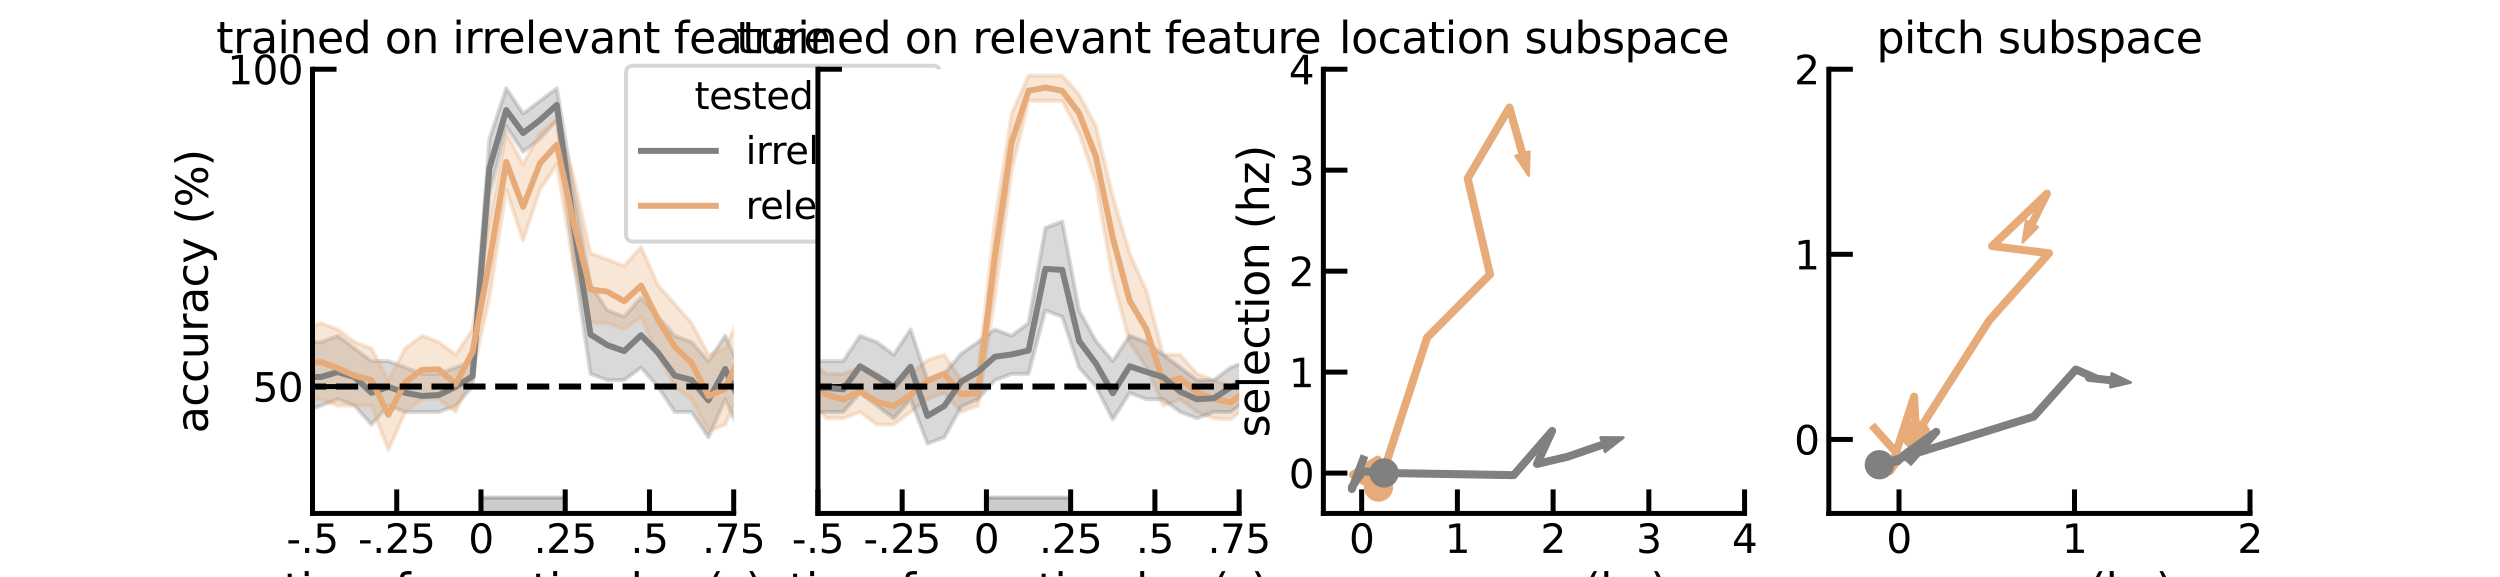 <?xml version="1.0" encoding="utf-8" standalone="no"?>
<!DOCTYPE svg PUBLIC "-//W3C//DTD SVG 1.1//EN"
  "http://www.w3.org/Graphics/SVG/1.1/DTD/svg11.dtd">
<svg xmlns:xlink="http://www.w3.org/1999/xlink" width="936pt" height="216pt" viewBox="0 0 936 216" xmlns="http://www.w3.org/2000/svg" version="1.1">
 <defs>
  <style type="text/css">*{stroke-linejoin: round; stroke-linecap: butt}</style>
 </defs>
 <g id="figure_1">
  <g id="patch_1">
   <path d="M 0 216 
L 936 216 
L 936 0 
L 0 0 
z
" style="fill: #ffffff"/>
  </g>
  <g id="axes_1">
   <g id="patch_2">
    <path d="M 117 192.24 
L 274.696 192.24 
L 274.696 25.92 
L 117 25.92 
z
" style="fill: #ffffff"/>
   </g>
   <g id="PolyCollection_1">
    <defs>
     <path id="m04ae3d1087" d="M 113.846 -87.912 
L 113.846 -61.776 
L 120.154 -64.152 
L 126.462 -66.528 
L 132.77 -64.152 
L 139.077 -57.024 
L 145.385 -64.152 
L 151.693 -61.776 
L 158.001 -61.776 
L 164.309 -61.776 
L 170.617 -64.152 
L 176.924 -71.28 
L 183.232 -142.56 
L 189.54 -168.696 
L 195.848 -159.192 
L 202.156 -163.944 
L 208.463 -171.072 
L 214.771 -118.8 
L 221.079 -76.032 
L 227.387 -73.656 
L 233.695 -73.656 
L 240.003 -78.408 
L 246.31 -71.28 
L 252.618 -61.776 
L 258.926 -61.776 
L 265.234 -52.272 
L 271.542 -66.528 
L 277.85 -52.272 
L 284.157 -57.024 
L 290.465 -57.024 
L 296.773 -49.468 
L 296.773 -76.032 
L 296.773 -76.032 
L 290.465 -83.16 
L 284.157 -80.784 
L 277.85 -76.032 
L 271.542 -90.288 
L 265.234 -80.784 
L 258.926 -87.912 
L 252.618 -90.288 
L 246.31 -97.416 
L 240.003 -104.544 
L 233.695 -97.416 
L 227.387 -99.792 
L 221.079 -109.296 
L 214.771 -144.936 
L 208.463 -182.952 
L 202.156 -178.2 
L 195.848 -173.448 
L 189.54 -182.952 
L 183.232 -163.944 
L 176.924 -80.784 
L 170.617 -78.408 
L 164.309 -76.032 
L 158.001 -76.032 
L 151.693 -78.408 
L 145.385 -80.784 
L 139.077 -80.784 
L 132.77 -85.536 
L 126.462 -90.288 
L 120.154 -87.912 
L 113.846 -87.912 
z
" style="stroke: #808080; stroke-opacity: 0.3; stroke-width: 1.5"/>
    </defs>
    <g clip-path="url(#p72377cd1de)">
     <use xlink:href="#m04ae3d1087" x="0" y="216" style="fill: #808080; fill-opacity: 0.3; stroke: #808080; stroke-opacity: 0.3; stroke-width: 1.5"/>
    </g>
   </g>
   <g id="PolyCollection_2">
    <defs>
     <path id="m3daf8a2536" d="M 113.846 -92.664 
L 113.846 -66.528 
L 120.154 -66.528 
L 126.462 -64.152 
L 132.77 -64.152 
L 139.077 -64.152 
L 145.385 -47.52 
L 151.693 -61.776 
L 158.001 -66.528 
L 164.309 -66.528 
L 170.617 -61.776 
L 176.924 -76.032 
L 183.232 -104.544 
L 189.54 -144.936 
L 195.848 -125.928 
L 202.156 -144.936 
L 208.463 -154.44 
L 214.771 -116.424 
L 221.079 -95.04 
L 227.387 -95.04 
L 233.695 -92.664 
L 240.003 -97.416 
L 246.31 -83.16 
L 252.618 -71.28 
L 258.926 -66.528 
L 265.234 -54.648 
L 271.542 -57.024 
L 277.85 -71.28 
L 284.157 -77.98 
L 290.465 -71.28 
L 296.773 -73.656 
L 296.773 -97.416 
L 296.773 -97.416 
L 290.465 -97.416 
L 284.157 -104.544 
L 277.85 -99.792 
L 271.542 -85.536 
L 265.234 -83.16 
L 258.926 -95.04 
L 252.618 -102.168 
L 246.31 -109.296 
L 240.003 -123.552 
L 233.695 -116.424 
L 227.387 -118.8 
L 221.079 -121.176 
L 214.771 -149.688 
L 208.463 -171.072 
L 202.156 -166.32 
L 195.848 -154.44 
L 189.54 -166.32 
L 183.232 -133.056 
L 176.924 -92.664 
L 170.617 -83.16 
L 164.309 -87.912 
L 158.001 -90.288 
L 151.693 -85.536 
L 145.385 -73.656 
L 139.077 -85.536 
L 132.77 -87.912 
L 126.462 -92.664 
L 120.154 -95.04 
L 113.846 -92.664 
z
" style="stroke: #e7ab79; stroke-opacity: 0.3; stroke-width: 1.5"/>
    </defs>
    <g clip-path="url(#p72377cd1de)">
     <use xlink:href="#m3daf8a2536" x="0" y="216" style="fill: #e7ab79; fill-opacity: 0.3; stroke: #e7ab79; stroke-opacity: 0.3; stroke-width: 1.5"/>
    </g>
   </g>
   <g id="PolyCollection_3">
    <defs>
     <path id="mf1ce9e6d6c" d="M 180.078 -29.7 
L 180.078 -23.76 
L 211.617 -23.76 
L 211.617 -29.7 
L 211.617 -29.7 
L 180.078 -29.7 
z
" style="stroke: #000000; stroke-opacity: 0.2; stroke-width: 1.5"/>
    </defs>
    <g clip-path="url(#p72377cd1de)">
     <use xlink:href="#mf1ce9e6d6c" x="0" y="216" style="fill-opacity: 0.2; stroke: #000000; stroke-opacity: 0.2; stroke-width: 1.5"/>
    </g>
   </g>
   <g id="matplotlib.axis_1">
    <g id="xtick_1">
     <g id="line2d_1">
      <defs>
       <path id="m62a6915391" d="M 0 0 
L 0 -9 
" style="stroke: #000000; stroke-width: 1.875"/>
      </defs>
      <g>
       <use xlink:href="#m62a6915391" x="117" y="192.24" style="stroke: #000000; stroke-width: 1.875"/>
      </g>
     </g>
     <g id="text_1">
      <!-- -.5 -->
      <g transform="translate(107.237 207.024)scale(0.148 -0.148)">
       <defs>
        <path id="DejaVuSans-2d" d="M 313 2009 
L 1997 2009 
L 1997 1497 
L 313 1497 
L 313 2009 
z
" transform="scale(0.016)"/>
        <path id="DejaVuSans-2e" d="M 684 794 
L 1344 794 
L 1344 0 
L 684 0 
L 684 794 
z
" transform="scale(0.016)"/>
        <path id="DejaVuSans-35" d="M 691 4666 
L 3169 4666 
L 3169 4134 
L 1269 4134 
L 1269 2991 
Q 1406 3038 1543 3061 
Q 1681 3084 1819 3084 
Q 2600 3084 3056 2656 
Q 3513 2228 3513 1497 
Q 3513 744 3044 326 
Q 2575 -91 1722 -91 
Q 1428 -91 1123 -41 
Q 819 9 494 109 
L 494 744 
Q 775 591 1075 516 
Q 1375 441 1709 441 
Q 2250 441 2565 725 
Q 2881 1009 2881 1497 
Q 2881 1984 2565 2268 
Q 2250 2553 1709 2553 
Q 1456 2553 1204 2497 
Q 953 2441 691 2322 
L 691 4666 
z
" transform="scale(0.016)"/>
       </defs>
       <use xlink:href="#DejaVuSans-2d"/>
       <use xlink:href="#DejaVuSans-2e" x="36.084"/>
       <use xlink:href="#DejaVuSans-35" x="67.871"/>
      </g>
     </g>
    </g>
    <g id="xtick_2">
     <g id="line2d_2">
      <g>
       <use xlink:href="#m62a6915391" x="148.539" y="192.24" style="stroke: #000000; stroke-width: 1.875"/>
      </g>
     </g>
     <g id="text_2">
      <!-- -.25 -->
      <g transform="translate(134.052 207.024)scale(0.148 -0.148)">
       <defs>
        <path id="DejaVuSans-32" d="M 1228 531 
L 3431 531 
L 3431 0 
L 469 0 
L 469 531 
Q 828 903 1448 1529 
Q 2069 2156 2228 2338 
Q 2531 2678 2651 2914 
Q 2772 3150 2772 3378 
Q 2772 3750 2511 3984 
Q 2250 4219 1831 4219 
Q 1534 4219 1204 4116 
Q 875 4013 500 3803 
L 500 4441 
Q 881 4594 1212 4672 
Q 1544 4750 1819 4750 
Q 2544 4750 2975 4387 
Q 3406 4025 3406 3419 
Q 3406 3131 3298 2873 
Q 3191 2616 2906 2266 
Q 2828 2175 2409 1742 
Q 1991 1309 1228 531 
z
" transform="scale(0.016)"/>
       </defs>
       <use xlink:href="#DejaVuSans-2d"/>
       <use xlink:href="#DejaVuSans-2e" x="36.084"/>
       <use xlink:href="#DejaVuSans-32" x="67.871"/>
       <use xlink:href="#DejaVuSans-35" x="131.494"/>
      </g>
     </g>
    </g>
    <g id="xtick_3">
     <g id="line2d_3">
      <g>
       <use xlink:href="#m62a6915391" x="180.078" y="192.24" style="stroke: #000000; stroke-width: 1.875"/>
      </g>
     </g>
     <g id="text_3">
      <!-- 0 -->
      <g transform="translate(175.354 207.024)scale(0.148 -0.148)">
       <defs>
        <path id="DejaVuSans-30" d="M 2034 4250 
Q 1547 4250 1301 3770 
Q 1056 3291 1056 2328 
Q 1056 1369 1301 889 
Q 1547 409 2034 409 
Q 2525 409 2770 889 
Q 3016 1369 3016 2328 
Q 3016 3291 2770 3770 
Q 2525 4250 2034 4250 
z
M 2034 4750 
Q 2819 4750 3233 4129 
Q 3647 3509 3647 2328 
Q 3647 1150 3233 529 
Q 2819 -91 2034 -91 
Q 1250 -91 836 529 
Q 422 1150 422 2328 
Q 422 3509 836 4129 
Q 1250 4750 2034 4750 
z
" transform="scale(0.016)"/>
       </defs>
       <use xlink:href="#DejaVuSans-30"/>
      </g>
     </g>
    </g>
    <g id="xtick_4">
     <g id="line2d_4">
      <g>
       <use xlink:href="#m62a6915391" x="211.617" y="192.24" style="stroke: #000000; stroke-width: 1.875"/>
      </g>
     </g>
     <g id="text_4">
      <!-- .25 -->
      <g transform="translate(199.809 207.024)scale(0.148 -0.148)">
       <use xlink:href="#DejaVuSans-2e"/>
       <use xlink:href="#DejaVuSans-32" x="31.787"/>
       <use xlink:href="#DejaVuSans-35" x="95.41"/>
      </g>
     </g>
    </g>
    <g id="xtick_5">
     <g id="line2d_5">
      <g>
       <use xlink:href="#m62a6915391" x="243.157" y="192.24" style="stroke: #000000; stroke-width: 1.875"/>
      </g>
     </g>
     <g id="text_5">
      <!-- .5 -->
      <g transform="translate(236.073 207.024)scale(0.148 -0.148)">
       <use xlink:href="#DejaVuSans-2e"/>
       <use xlink:href="#DejaVuSans-35" x="31.787"/>
      </g>
     </g>
    </g>
    <g id="xtick_6">
     <g id="line2d_6">
      <g>
       <use xlink:href="#m62a6915391" x="274.696" y="192.24" style="stroke: #000000; stroke-width: 1.875"/>
      </g>
     </g>
     <g id="text_6">
      <!-- .75 -->
      <g transform="translate(262.888 207.024)scale(0.148 -0.148)">
       <defs>
        <path id="DejaVuSans-37" d="M 525 4666 
L 3525 4666 
L 3525 4397 
L 1831 0 
L 1172 0 
L 2766 4134 
L 525 4134 
L 525 4666 
z
" transform="scale(0.016)"/>
       </defs>
       <use xlink:href="#DejaVuSans-2e"/>
       <use xlink:href="#DejaVuSans-37" x="31.787"/>
       <use xlink:href="#DejaVuSans-35" x="95.41"/>
      </g>
     </g>
    </g>
    <g id="text_7">
     <!-- time from stimulus (s) -->
     <g transform="translate(106.168 226.421)scale(0.162 -0.162)">
      <defs>
       <path id="DejaVuSans-74" d="M 1172 4494 
L 1172 3500 
L 2356 3500 
L 2356 3053 
L 1172 3053 
L 1172 1153 
Q 1172 725 1289 603 
Q 1406 481 1766 481 
L 2356 481 
L 2356 0 
L 1766 0 
Q 1100 0 847 248 
Q 594 497 594 1153 
L 594 3053 
L 172 3053 
L 172 3500 
L 594 3500 
L 594 4494 
L 1172 4494 
z
" transform="scale(0.016)"/>
       <path id="DejaVuSans-69" d="M 603 3500 
L 1178 3500 
L 1178 0 
L 603 0 
L 603 3500 
z
M 603 4863 
L 1178 4863 
L 1178 4134 
L 603 4134 
L 603 4863 
z
" transform="scale(0.016)"/>
       <path id="DejaVuSans-6d" d="M 3328 2828 
Q 3544 3216 3844 3400 
Q 4144 3584 4550 3584 
Q 5097 3584 5394 3201 
Q 5691 2819 5691 2113 
L 5691 0 
L 5113 0 
L 5113 2094 
Q 5113 2597 4934 2840 
Q 4756 3084 4391 3084 
Q 3944 3084 3684 2787 
Q 3425 2491 3425 1978 
L 3425 0 
L 2847 0 
L 2847 2094 
Q 2847 2600 2669 2842 
Q 2491 3084 2119 3084 
Q 1678 3084 1418 2786 
Q 1159 2488 1159 1978 
L 1159 0 
L 581 0 
L 581 3500 
L 1159 3500 
L 1159 2956 
Q 1356 3278 1631 3431 
Q 1906 3584 2284 3584 
Q 2666 3584 2933 3390 
Q 3200 3197 3328 2828 
z
" transform="scale(0.016)"/>
       <path id="DejaVuSans-65" d="M 3597 1894 
L 3597 1613 
L 953 1613 
Q 991 1019 1311 708 
Q 1631 397 2203 397 
Q 2534 397 2845 478 
Q 3156 559 3463 722 
L 3463 178 
Q 3153 47 2828 -22 
Q 2503 -91 2169 -91 
Q 1331 -91 842 396 
Q 353 884 353 1716 
Q 353 2575 817 3079 
Q 1281 3584 2069 3584 
Q 2775 3584 3186 3129 
Q 3597 2675 3597 1894 
z
M 3022 2063 
Q 3016 2534 2758 2815 
Q 2500 3097 2075 3097 
Q 1594 3097 1305 2825 
Q 1016 2553 972 2059 
L 3022 2063 
z
" transform="scale(0.016)"/>
       <path id="DejaVuSans-20" transform="scale(0.016)"/>
       <path id="DejaVuSans-66" d="M 2375 4863 
L 2375 4384 
L 1825 4384 
Q 1516 4384 1395 4259 
Q 1275 4134 1275 3809 
L 1275 3500 
L 2222 3500 
L 2222 3053 
L 1275 3053 
L 1275 0 
L 697 0 
L 697 3053 
L 147 3053 
L 147 3500 
L 697 3500 
L 697 3744 
Q 697 4328 969 4595 
Q 1241 4863 1831 4863 
L 2375 4863 
z
" transform="scale(0.016)"/>
       <path id="DejaVuSans-72" d="M 2631 2963 
Q 2534 3019 2420 3045 
Q 2306 3072 2169 3072 
Q 1681 3072 1420 2755 
Q 1159 2438 1159 1844 
L 1159 0 
L 581 0 
L 581 3500 
L 1159 3500 
L 1159 2956 
Q 1341 3275 1631 3429 
Q 1922 3584 2338 3584 
Q 2397 3584 2469 3576 
Q 2541 3569 2628 3553 
L 2631 2963 
z
" transform="scale(0.016)"/>
       <path id="DejaVuSans-6f" d="M 1959 3097 
Q 1497 3097 1228 2736 
Q 959 2375 959 1747 
Q 959 1119 1226 758 
Q 1494 397 1959 397 
Q 2419 397 2687 759 
Q 2956 1122 2956 1747 
Q 2956 2369 2687 2733 
Q 2419 3097 1959 3097 
z
M 1959 3584 
Q 2709 3584 3137 3096 
Q 3566 2609 3566 1747 
Q 3566 888 3137 398 
Q 2709 -91 1959 -91 
Q 1206 -91 779 398 
Q 353 888 353 1747 
Q 353 2609 779 3096 
Q 1206 3584 1959 3584 
z
" transform="scale(0.016)"/>
       <path id="DejaVuSans-73" d="M 2834 3397 
L 2834 2853 
Q 2591 2978 2328 3040 
Q 2066 3103 1784 3103 
Q 1356 3103 1142 2972 
Q 928 2841 928 2578 
Q 928 2378 1081 2264 
Q 1234 2150 1697 2047 
L 1894 2003 
Q 2506 1872 2764 1633 
Q 3022 1394 3022 966 
Q 3022 478 2636 193 
Q 2250 -91 1575 -91 
Q 1294 -91 989 -36 
Q 684 19 347 128 
L 347 722 
Q 666 556 975 473 
Q 1284 391 1588 391 
Q 1994 391 2212 530 
Q 2431 669 2431 922 
Q 2431 1156 2273 1281 
Q 2116 1406 1581 1522 
L 1381 1569 
Q 847 1681 609 1914 
Q 372 2147 372 2553 
Q 372 3047 722 3315 
Q 1072 3584 1716 3584 
Q 2034 3584 2315 3537 
Q 2597 3491 2834 3397 
z
" transform="scale(0.016)"/>
       <path id="DejaVuSans-75" d="M 544 1381 
L 544 3500 
L 1119 3500 
L 1119 1403 
Q 1119 906 1312 657 
Q 1506 409 1894 409 
Q 2359 409 2629 706 
Q 2900 1003 2900 1516 
L 2900 3500 
L 3475 3500 
L 3475 0 
L 2900 0 
L 2900 538 
Q 2691 219 2414 64 
Q 2138 -91 1772 -91 
Q 1169 -91 856 284 
Q 544 659 544 1381 
z
M 1991 3584 
L 1991 3584 
z
" transform="scale(0.016)"/>
       <path id="DejaVuSans-6c" d="M 603 4863 
L 1178 4863 
L 1178 0 
L 603 0 
L 603 4863 
z
" transform="scale(0.016)"/>
       <path id="DejaVuSans-28" d="M 1984 4856 
Q 1566 4138 1362 3434 
Q 1159 2731 1159 2009 
Q 1159 1288 1364 580 
Q 1569 -128 1984 -844 
L 1484 -844 
Q 1016 -109 783 600 
Q 550 1309 550 2009 
Q 550 2706 781 3412 
Q 1013 4119 1484 4856 
L 1984 4856 
z
" transform="scale(0.016)"/>
       <path id="DejaVuSans-29" d="M 513 4856 
L 1013 4856 
Q 1481 4119 1714 3412 
Q 1947 2706 1947 2009 
Q 1947 1309 1714 600 
Q 1481 -109 1013 -844 
L 513 -844 
Q 928 -128 1133 580 
Q 1338 1288 1338 2009 
Q 1338 2731 1133 3434 
Q 928 4138 513 4856 
z
" transform="scale(0.016)"/>
      </defs>
      <use xlink:href="#DejaVuSans-74"/>
      <use xlink:href="#DejaVuSans-69" x="39.209"/>
      <use xlink:href="#DejaVuSans-6d" x="66.992"/>
      <use xlink:href="#DejaVuSans-65" x="164.404"/>
      <use xlink:href="#DejaVuSans-20" x="225.928"/>
      <use xlink:href="#DejaVuSans-66" x="257.715"/>
      <use xlink:href="#DejaVuSans-72" x="292.92"/>
      <use xlink:href="#DejaVuSans-6f" x="331.783"/>
      <use xlink:href="#DejaVuSans-6d" x="392.965"/>
      <use xlink:href="#DejaVuSans-20" x="490.377"/>
      <use xlink:href="#DejaVuSans-73" x="522.164"/>
      <use xlink:href="#DejaVuSans-74" x="574.264"/>
      <use xlink:href="#DejaVuSans-69" x="613.473"/>
      <use xlink:href="#DejaVuSans-6d" x="641.256"/>
      <use xlink:href="#DejaVuSans-75" x="738.668"/>
      <use xlink:href="#DejaVuSans-6c" x="802.047"/>
      <use xlink:href="#DejaVuSans-75" x="829.83"/>
      <use xlink:href="#DejaVuSans-73" x="893.209"/>
      <use xlink:href="#DejaVuSans-20" x="945.309"/>
      <use xlink:href="#DejaVuSans-28" x="977.096"/>
      <use xlink:href="#DejaVuSans-73" x="1016.109"/>
      <use xlink:href="#DejaVuSans-29" x="1068.209"/>
     </g>
    </g>
   </g>
   <g id="matplotlib.axis_2">
    <g id="ytick_1">
     <g id="line2d_7">
      <defs>
       <path id="md1b7285759" d="M 0 0 
L 9 0 
" style="stroke: #000000; stroke-width: 1.875"/>
      </defs>
      <g>
       <use xlink:href="#md1b7285759" x="117" y="144.72" style="stroke: #000000; stroke-width: 1.875"/>
      </g>
     </g>
     <g id="text_8">
      <!-- 50 -->
      <g transform="translate(94.603 150.362)scale(0.148 -0.148)">
       <use xlink:href="#DejaVuSans-35"/>
       <use xlink:href="#DejaVuSans-30" x="63.623"/>
      </g>
     </g>
    </g>
    <g id="ytick_2">
     <g id="line2d_8">
      <g>
       <use xlink:href="#md1b7285759" x="117" y="25.92" style="stroke: #000000; stroke-width: 1.875"/>
      </g>
     </g>
     <g id="text_9">
      <!-- 100 -->
      <g transform="translate(85.155 31.562)scale(0.148 -0.148)">
       <defs>
        <path id="DejaVuSans-31" d="M 794 531 
L 1825 531 
L 1825 4091 
L 703 3866 
L 703 4441 
L 1819 4666 
L 2450 4666 
L 2450 531 
L 3481 531 
L 3481 0 
L 794 0 
L 794 531 
z
" transform="scale(0.016)"/>
       </defs>
       <use xlink:href="#DejaVuSans-31"/>
       <use xlink:href="#DejaVuSans-30" x="63.623"/>
       <use xlink:href="#DejaVuSans-30" x="127.246"/>
      </g>
     </g>
    </g>
    <g id="text_10">
     <!-- accuracy (%) -->
     <g transform="translate(77.786 162.217)rotate(-90)scale(0.162 -0.162)">
      <defs>
       <path id="DejaVuSans-61" d="M 2194 1759 
Q 1497 1759 1228 1600 
Q 959 1441 959 1056 
Q 959 750 1161 570 
Q 1363 391 1709 391 
Q 2188 391 2477 730 
Q 2766 1069 2766 1631 
L 2766 1759 
L 2194 1759 
z
M 3341 1997 
L 3341 0 
L 2766 0 
L 2766 531 
Q 2569 213 2275 61 
Q 1981 -91 1556 -91 
Q 1019 -91 701 211 
Q 384 513 384 1019 
Q 384 1609 779 1909 
Q 1175 2209 1959 2209 
L 2766 2209 
L 2766 2266 
Q 2766 2663 2505 2880 
Q 2244 3097 1772 3097 
Q 1472 3097 1187 3025 
Q 903 2953 641 2809 
L 641 3341 
Q 956 3463 1253 3523 
Q 1550 3584 1831 3584 
Q 2591 3584 2966 3190 
Q 3341 2797 3341 1997 
z
" transform="scale(0.016)"/>
       <path id="DejaVuSans-63" d="M 3122 3366 
L 3122 2828 
Q 2878 2963 2633 3030 
Q 2388 3097 2138 3097 
Q 1578 3097 1268 2742 
Q 959 2388 959 1747 
Q 959 1106 1268 751 
Q 1578 397 2138 397 
Q 2388 397 2633 464 
Q 2878 531 3122 666 
L 3122 134 
Q 2881 22 2623 -34 
Q 2366 -91 2075 -91 
Q 1284 -91 818 406 
Q 353 903 353 1747 
Q 353 2603 823 3093 
Q 1294 3584 2113 3584 
Q 2378 3584 2631 3529 
Q 2884 3475 3122 3366 
z
" transform="scale(0.016)"/>
       <path id="DejaVuSans-79" d="M 2059 -325 
Q 1816 -950 1584 -1140 
Q 1353 -1331 966 -1331 
L 506 -1331 
L 506 -850 
L 844 -850 
Q 1081 -850 1212 -737 
Q 1344 -625 1503 -206 
L 1606 56 
L 191 3500 
L 800 3500 
L 1894 763 
L 2988 3500 
L 3597 3500 
L 2059 -325 
z
" transform="scale(0.016)"/>
       <path id="DejaVuSans-25" d="M 4653 2053 
Q 4381 2053 4226 1822 
Q 4072 1591 4072 1178 
Q 4072 772 4226 539 
Q 4381 306 4653 306 
Q 4919 306 5073 539 
Q 5228 772 5228 1178 
Q 5228 1588 5073 1820 
Q 4919 2053 4653 2053 
z
M 4653 2450 
Q 5147 2450 5437 2106 
Q 5728 1763 5728 1178 
Q 5728 594 5436 251 
Q 5144 -91 4653 -91 
Q 4153 -91 3862 251 
Q 3572 594 3572 1178 
Q 3572 1766 3864 2108 
Q 4156 2450 4653 2450 
z
M 1428 4353 
Q 1159 4353 1004 4120 
Q 850 3888 850 3481 
Q 850 3069 1003 2837 
Q 1156 2606 1428 2606 
Q 1700 2606 1854 2837 
Q 2009 3069 2009 3481 
Q 2009 3884 1853 4118 
Q 1697 4353 1428 4353 
z
M 4250 4750 
L 4750 4750 
L 1831 -91 
L 1331 -91 
L 4250 4750 
z
M 1428 4750 
Q 1922 4750 2215 4408 
Q 2509 4066 2509 3481 
Q 2509 2891 2217 2550 
Q 1925 2209 1428 2209 
Q 931 2209 642 2551 
Q 353 2894 353 3481 
Q 353 4063 643 4406 
Q 934 4750 1428 4750 
z
" transform="scale(0.016)"/>
      </defs>
      <use xlink:href="#DejaVuSans-61"/>
      <use xlink:href="#DejaVuSans-63" x="61.279"/>
      <use xlink:href="#DejaVuSans-63" x="116.26"/>
      <use xlink:href="#DejaVuSans-75" x="171.24"/>
      <use xlink:href="#DejaVuSans-72" x="234.619"/>
      <use xlink:href="#DejaVuSans-61" x="275.732"/>
      <use xlink:href="#DejaVuSans-63" x="337.012"/>
      <use xlink:href="#DejaVuSans-79" x="391.992"/>
      <use xlink:href="#DejaVuSans-20" x="451.172"/>
      <use xlink:href="#DejaVuSans-28" x="482.959"/>
      <use xlink:href="#DejaVuSans-25" x="521.973"/>
      <use xlink:href="#DejaVuSans-29" x="616.992"/>
     </g>
    </g>
   </g>
   <g id="line2d_9">
    <path d="M 113.846 141.142 
L 120.154 141.146 
L 126.462 139.293 
L 132.77 141.185 
L 139.077 147.039 
L 145.385 144.844 
L 151.693 147.048 
L 158.001 148.251 
L 164.309 147.885 
L 170.617 144.791 
L 176.924 140.857 
L 183.232 63.076 
L 189.54 41.231 
L 195.848 49.818 
L 202.156 44.98 
L 208.463 39.268 
L 214.771 84.431 
L 221.079 125.232 
L 227.387 129.214 
L 233.695 131.438 
L 240.003 125.489 
L 246.31 132.013 
L 252.618 140.614 
L 258.926 142.254 
L 265.234 149.876 
L 271.542 138.143 
L 277.85 152.223 
L 284.157 147.144 
L 290.465 145.618 
L 296.773 153.659 
" clip-path="url(#p72377cd1de)" style="fill: none; stroke: #808080; stroke-width: 2.25; stroke-linecap: square"/>
   </g>
   <g id="line2d_10">
    <path d="M 113.846 136.181 
L 120.154 135.572 
L 126.462 137.853 
L 132.77 140.648 
L 139.077 142.33 
L 145.385 155.284 
L 151.693 143.114 
L 158.001 138.452 
L 164.309 138.329 
L 170.617 143.822 
L 176.924 131.719 
L 183.232 97.903 
L 189.54 60.624 
L 195.848 77.417 
L 202.156 61.128 
L 208.463 54.218 
L 214.771 83.414 
L 221.079 108.362 
L 227.387 109.204 
L 233.695 112.787 
L 240.003 106.942 
L 246.31 119.61 
L 252.618 129.837 
L 258.926 135.896 
L 265.234 148.298 
L 271.542 145.566 
L 277.85 131.386 
L 284.157 125.931 
L 290.465 132.056 
L 296.773 130.611 
" clip-path="url(#p72377cd1de)" style="fill: none; stroke: #e7ab79; stroke-width: 2.25; stroke-linecap: square"/>
   </g>
   <g id="line2d_11">
    <path d="M 113.846 144.72 
L 120.154 144.72 
L 126.462 144.72 
L 132.77 144.72 
L 139.077 144.72 
L 145.385 144.72 
L 151.693 144.72 
L 158.001 144.72 
L 164.309 144.72 
L 170.617 144.72 
L 176.924 144.72 
L 183.232 144.72 
L 189.54 144.72 
L 195.848 144.72 
L 202.156 144.72 
L 208.463 144.72 
L 214.771 144.72 
L 221.079 144.72 
L 227.387 144.72 
L 233.695 144.72 
L 240.003 144.72 
L 246.31 144.72 
L 252.618 144.72 
L 258.926 144.72 
L 265.234 144.72 
L 271.542 144.72 
L 277.85 144.72 
L 284.157 144.72 
L 290.465 144.72 
L 296.773 144.72 
" clip-path="url(#p72377cd1de)" style="fill: none; stroke-dasharray: 8.325,3.6; stroke-dashoffset: 0; stroke: #000000; stroke-width: 2.25"/>
   </g>
   <g id="patch_3">
    <path d="M 117 192.24 
L 117 25.92 
" style="fill: none; stroke: #000000; stroke-width: 1.875; stroke-linejoin: miter; stroke-linecap: square"/>
   </g>
   <g id="patch_4">
    <path d="M 117 192.24 
L 274.696 192.24 
" style="fill: none; stroke: #000000; stroke-width: 1.875; stroke-linejoin: miter; stroke-linecap: square"/>
   </g>
   <g id="text_11">
    <!-- trained on irrelevant feature -->
    <g transform="translate(80.946 19.92)scale(0.162 -0.162)">
     <defs>
      <path id="DejaVuSans-6e" d="M 3513 2113 
L 3513 0 
L 2938 0 
L 2938 2094 
Q 2938 2591 2744 2837 
Q 2550 3084 2163 3084 
Q 1697 3084 1428 2787 
Q 1159 2491 1159 1978 
L 1159 0 
L 581 0 
L 581 3500 
L 1159 3500 
L 1159 2956 
Q 1366 3272 1645 3428 
Q 1925 3584 2291 3584 
Q 2894 3584 3203 3211 
Q 3513 2838 3513 2113 
z
" transform="scale(0.016)"/>
      <path id="DejaVuSans-64" d="M 2906 2969 
L 2906 4863 
L 3481 4863 
L 3481 0 
L 2906 0 
L 2906 525 
Q 2725 213 2448 61 
Q 2172 -91 1784 -91 
Q 1150 -91 751 415 
Q 353 922 353 1747 
Q 353 2572 751 3078 
Q 1150 3584 1784 3584 
Q 2172 3584 2448 3432 
Q 2725 3281 2906 2969 
z
M 947 1747 
Q 947 1113 1208 752 
Q 1469 391 1925 391 
Q 2381 391 2643 752 
Q 2906 1113 2906 1747 
Q 2906 2381 2643 2742 
Q 2381 3103 1925 3103 
Q 1469 3103 1208 2742 
Q 947 2381 947 1747 
z
" transform="scale(0.016)"/>
      <path id="DejaVuSans-76" d="M 191 3500 
L 800 3500 
L 1894 563 
L 2988 3500 
L 3597 3500 
L 2284 0 
L 1503 0 
L 191 3500 
z
" transform="scale(0.016)"/>
     </defs>
     <use xlink:href="#DejaVuSans-74"/>
     <use xlink:href="#DejaVuSans-72" x="39.209"/>
     <use xlink:href="#DejaVuSans-61" x="80.322"/>
     <use xlink:href="#DejaVuSans-69" x="141.602"/>
     <use xlink:href="#DejaVuSans-6e" x="169.385"/>
     <use xlink:href="#DejaVuSans-65" x="232.764"/>
     <use xlink:href="#DejaVuSans-64" x="294.287"/>
     <use xlink:href="#DejaVuSans-20" x="357.764"/>
     <use xlink:href="#DejaVuSans-6f" x="389.551"/>
     <use xlink:href="#DejaVuSans-6e" x="450.732"/>
     <use xlink:href="#DejaVuSans-20" x="514.111"/>
     <use xlink:href="#DejaVuSans-69" x="545.898"/>
     <use xlink:href="#DejaVuSans-72" x="573.682"/>
     <use xlink:href="#DejaVuSans-72" x="613.045"/>
     <use xlink:href="#DejaVuSans-65" x="651.908"/>
     <use xlink:href="#DejaVuSans-6c" x="713.432"/>
     <use xlink:href="#DejaVuSans-65" x="741.215"/>
     <use xlink:href="#DejaVuSans-76" x="802.738"/>
     <use xlink:href="#DejaVuSans-61" x="861.918"/>
     <use xlink:href="#DejaVuSans-6e" x="923.197"/>
     <use xlink:href="#DejaVuSans-74" x="986.576"/>
     <use xlink:href="#DejaVuSans-20" x="1025.785"/>
     <use xlink:href="#DejaVuSans-66" x="1057.572"/>
     <use xlink:href="#DejaVuSans-65" x="1092.777"/>
     <use xlink:href="#DejaVuSans-61" x="1154.301"/>
     <use xlink:href="#DejaVuSans-74" x="1215.58"/>
     <use xlink:href="#DejaVuSans-75" x="1254.789"/>
     <use xlink:href="#DejaVuSans-72" x="1318.168"/>
     <use xlink:href="#DejaVuSans-65" x="1357.031"/>
    </g>
   </g>
   <g id="legend_1">
    <g id="patch_5">
     <path d="M 237.187 90.452 
L 349.172 90.452 
Q 351.972 90.452 351.972 87.652 
L 351.972 27.404 
Q 351.972 24.604 349.172 24.604 
L 237.187 24.604 
Q 234.387 24.604 234.387 27.404 
L 234.387 87.652 
Q 234.387 90.452 237.187 90.452 
z
" style="fill: #ffffff; opacity: 0.8; stroke: #cccccc; stroke-width: 1.5; stroke-linejoin: miter"/>
    </g>
    <g id="text_12">
     <!-- tested on -->
     <g transform="translate(260.042 40.842)scale(0.14 -0.14)">
      <use xlink:href="#DejaVuSans-74"/>
      <use xlink:href="#DejaVuSans-65" x="39.209"/>
      <use xlink:href="#DejaVuSans-73" x="100.732"/>
      <use xlink:href="#DejaVuSans-74" x="152.832"/>
      <use xlink:href="#DejaVuSans-65" x="192.041"/>
      <use xlink:href="#DejaVuSans-64" x="253.564"/>
      <use xlink:href="#DejaVuSans-20" x="317.041"/>
      <use xlink:href="#DejaVuSans-6f" x="348.828"/>
      <use xlink:href="#DejaVuSans-6e" x="410.01"/>
     </g>
    </g>
    <g id="line2d_12">
     <path d="M 239.987 56.491 
L 253.987 56.491 
L 267.987 56.491 
" style="fill: none; stroke: #808080; stroke-width: 2.25; stroke-linecap: square"/>
    </g>
    <g id="text_13">
     <!-- irrelevant -->
     <g transform="translate(279.187 61.391)scale(0.14 -0.14)">
      <use xlink:href="#DejaVuSans-69"/>
      <use xlink:href="#DejaVuSans-72" x="27.783"/>
      <use xlink:href="#DejaVuSans-72" x="67.146"/>
      <use xlink:href="#DejaVuSans-65" x="106.01"/>
      <use xlink:href="#DejaVuSans-6c" x="167.533"/>
      <use xlink:href="#DejaVuSans-65" x="195.316"/>
      <use xlink:href="#DejaVuSans-76" x="256.84"/>
      <use xlink:href="#DejaVuSans-61" x="316.02"/>
      <use xlink:href="#DejaVuSans-6e" x="377.299"/>
      <use xlink:href="#DejaVuSans-74" x="440.678"/>
     </g>
    </g>
    <g id="line2d_13">
     <path d="M 239.987 77.041 
L 253.987 77.041 
L 267.987 77.041 
" style="fill: none; stroke: #e7ab79; stroke-width: 2.25; stroke-linecap: square"/>
    </g>
    <g id="text_14">
     <!-- relevant -->
     <g transform="translate(279.187 81.941)scale(0.14 -0.14)">
      <use xlink:href="#DejaVuSans-72"/>
      <use xlink:href="#DejaVuSans-65" x="38.863"/>
      <use xlink:href="#DejaVuSans-6c" x="100.387"/>
      <use xlink:href="#DejaVuSans-65" x="128.17"/>
      <use xlink:href="#DejaVuSans-76" x="189.693"/>
      <use xlink:href="#DejaVuSans-61" x="248.873"/>
      <use xlink:href="#DejaVuSans-6e" x="310.152"/>
      <use xlink:href="#DejaVuSans-74" x="373.531"/>
     </g>
    </g>
   </g>
  </g>
  <g id="axes_2">
   <g id="patch_6">
    <path d="M 306.235 192.24 
L 463.93 192.24 
L 463.93 25.92 
L 306.235 25.92 
z
" style="fill: #ffffff"/>
   </g>
   <g id="PolyCollection_4">
    <defs>
     <path id="mfc885cc732" d="M 303.081 -80.784 
L 303.081 -66.528 
L 309.389 -59.4 
L 315.697 -59.4 
L 322.004 -61.776 
L 328.312 -57.024 
L 334.62 -57.024 
L 340.928 -61.776 
L 347.236 -66.528 
L 353.543 -68.904 
L 359.851 -61.776 
L 366.159 -64.152 
L 372.467 -104.544 
L 378.775 -152.064 
L 385.083 -178.2 
L 391.39 -178.2 
L 397.698 -178.2 
L 404.006 -166.32 
L 410.314 -147.312 
L 416.622 -111.672 
L 422.93 -87.912 
L 429.237 -78.408 
L 435.545 -64.152 
L 441.853 -66.528 
L 448.161 -61.776 
L 454.469 -59.4 
L 460.777 -58.972 
L 467.084 -64.152 
L 473.392 -64.152 
L 479.7 -61.776 
L 486.008 -66.528 
L 486.008 -83.16 
L 486.008 -83.16 
L 479.7 -76.032 
L 473.392 -78.408 
L 467.084 -76.032 
L 460.777 -71.28 
L 454.469 -73.656 
L 448.161 -76.032 
L 441.853 -83.16 
L 435.545 -83.16 
L 429.237 -106.92 
L 422.93 -121.176 
L 416.622 -142.56 
L 410.314 -168.696 
L 404.006 -180.576 
L 397.698 -187.704 
L 391.39 -187.704 
L 385.083 -187.704 
L 378.775 -173.448 
L 372.467 -133.056 
L 366.159 -76.032 
L 359.851 -73.656 
L 353.543 -83.16 
L 347.236 -81.164 
L 340.928 -76.032 
L 334.62 -71.28 
L 328.312 -76.032 
L 322.004 -78.408 
L 315.697 -76.032 
L 309.389 -76.032 
L 303.081 -80.784 
z
" style="stroke: #e7ab79; stroke-opacity: 0.3; stroke-width: 1.5"/>
    </defs>
    <g clip-path="url(#p063db15b82)">
     <use xlink:href="#mfc885cc732" x="0" y="216" style="fill: #e7ab79; fill-opacity: 0.3; stroke: #e7ab79; stroke-opacity: 0.3; stroke-width: 1.5"/>
    </g>
   </g>
   <g id="PolyCollection_5">
    <defs>
     <path id="m6f621eaddb" d="M 303.081 -80.784 
L 303.081 -61.348 
L 309.389 -61.776 
L 315.697 -61.776 
L 322.004 -68.904 
L 328.312 -64.152 
L 334.62 -59.4 
L 340.928 -66.528 
L 347.236 -49.896 
L 353.543 -52.272 
L 359.851 -63.724 
L 366.159 -66.528 
L 372.467 -73.656 
L 378.775 -76.032 
L 385.083 -76.032 
L 391.39 -99.792 
L 397.698 -97.416 
L 404.006 -78.408 
L 410.314 -71.28 
L 416.622 -58.972 
L 422.93 -68.904 
L 429.237 -66.528 
L 435.545 -66.528 
L 441.853 -61.776 
L 448.161 -59.4 
L 454.469 -61.776 
L 460.777 -61.776 
L 467.084 -66.528 
L 473.392 -57.024 
L 479.7 -64.152 
L 486.008 -64.152 
L 486.008 -78.408 
L 486.008 -78.408 
L 479.7 -78.408 
L 473.392 -73.656 
L 467.084 -80.784 
L 460.777 -78.408 
L 454.469 -73.656 
L 448.161 -73.656 
L 441.853 -78.408 
L 435.545 -83.16 
L 429.237 -87.912 
L 422.93 -90.288 
L 416.622 -80.784 
L 410.314 -88.292 
L 404.006 -99.792 
L 397.698 -133.056 
L 391.39 -130.68 
L 385.083 -95.04 
L 378.775 -90.288 
L 372.467 -92.664 
L 366.159 -87.912 
L 359.851 -83.54 
L 353.543 -76.032 
L 347.236 -73.656 
L 340.928 -92.664 
L 334.62 -83.16 
L 328.312 -87.912 
L 322.004 -90.288 
L 315.697 -80.784 
L 309.389 -80.784 
L 303.081 -80.784 
z
" style="stroke: #808080; stroke-opacity: 0.3; stroke-width: 1.5"/>
    </defs>
    <g clip-path="url(#p063db15b82)">
     <use xlink:href="#m6f621eaddb" x="0" y="216" style="fill: #808080; fill-opacity: 0.3; stroke: #808080; stroke-opacity: 0.3; stroke-width: 1.5"/>
    </g>
   </g>
   <g id="PolyCollection_6">
    <defs>
     <path id="mfef741f499" d="M 369.313 -29.7 
L 369.313 -23.76 
L 400.852 -23.76 
L 400.852 -29.7 
L 400.852 -29.7 
L 369.313 -29.7 
z
" style="stroke: #000000; stroke-opacity: 0.2; stroke-width: 1.5"/>
    </defs>
    <g clip-path="url(#p063db15b82)">
     <use xlink:href="#mfef741f499" x="0" y="216" style="fill-opacity: 0.2; stroke: #000000; stroke-opacity: 0.2; stroke-width: 1.5"/>
    </g>
   </g>
   <g id="matplotlib.axis_3">
    <g id="xtick_7">
     <g id="line2d_14">
      <g>
       <use xlink:href="#m62a6915391" x="306.235" y="192.24" style="stroke: #000000; stroke-width: 1.875"/>
      </g>
     </g>
     <g id="text_15">
      <!-- -.5 -->
      <g transform="translate(296.472 207.024)scale(0.148 -0.148)">
       <use xlink:href="#DejaVuSans-2d"/>
       <use xlink:href="#DejaVuSans-2e" x="36.084"/>
       <use xlink:href="#DejaVuSans-35" x="67.871"/>
      </g>
     </g>
    </g>
    <g id="xtick_8">
     <g id="line2d_15">
      <g>
       <use xlink:href="#m62a6915391" x="337.774" y="192.24" style="stroke: #000000; stroke-width: 1.875"/>
      </g>
     </g>
     <g id="text_16">
      <!-- -.25 -->
      <g transform="translate(323.287 207.024)scale(0.148 -0.148)">
       <use xlink:href="#DejaVuSans-2d"/>
       <use xlink:href="#DejaVuSans-2e" x="36.084"/>
       <use xlink:href="#DejaVuSans-32" x="67.871"/>
       <use xlink:href="#DejaVuSans-35" x="131.494"/>
      </g>
     </g>
    </g>
    <g id="xtick_9">
     <g id="line2d_16">
      <g>
       <use xlink:href="#m62a6915391" x="369.313" y="192.24" style="stroke: #000000; stroke-width: 1.875"/>
      </g>
     </g>
     <g id="text_17">
      <!-- 0 -->
      <g transform="translate(364.589 207.024)scale(0.148 -0.148)">
       <use xlink:href="#DejaVuSans-30"/>
      </g>
     </g>
    </g>
    <g id="xtick_10">
     <g id="line2d_17">
      <g>
       <use xlink:href="#m62a6915391" x="400.852" y="192.24" style="stroke: #000000; stroke-width: 1.875"/>
      </g>
     </g>
     <g id="text_18">
      <!-- .25 -->
      <g transform="translate(389.044 207.024)scale(0.148 -0.148)">
       <use xlink:href="#DejaVuSans-2e"/>
       <use xlink:href="#DejaVuSans-32" x="31.787"/>
       <use xlink:href="#DejaVuSans-35" x="95.41"/>
      </g>
     </g>
    </g>
    <g id="xtick_11">
     <g id="line2d_18">
      <g>
       <use xlink:href="#m62a6915391" x="432.391" y="192.24" style="stroke: #000000; stroke-width: 1.875"/>
      </g>
     </g>
     <g id="text_19">
      <!-- .5 -->
      <g transform="translate(425.307 207.024)scale(0.148 -0.148)">
       <use xlink:href="#DejaVuSans-2e"/>
       <use xlink:href="#DejaVuSans-35" x="31.787"/>
      </g>
     </g>
    </g>
    <g id="xtick_12">
     <g id="line2d_19">
      <g>
       <use xlink:href="#m62a6915391" x="463.93" y="192.24" style="stroke: #000000; stroke-width: 1.875"/>
      </g>
     </g>
     <g id="text_20">
      <!-- .75 -->
      <g transform="translate(452.122 207.024)scale(0.148 -0.148)">
       <use xlink:href="#DejaVuSans-2e"/>
       <use xlink:href="#DejaVuSans-37" x="31.787"/>
       <use xlink:href="#DejaVuSans-35" x="95.41"/>
      </g>
     </g>
    </g>
    <g id="text_21">
     <!-- time from stimulus (s) -->
     <g transform="translate(295.403 226.421)scale(0.162 -0.162)">
      <use xlink:href="#DejaVuSans-74"/>
      <use xlink:href="#DejaVuSans-69" x="39.209"/>
      <use xlink:href="#DejaVuSans-6d" x="66.992"/>
      <use xlink:href="#DejaVuSans-65" x="164.404"/>
      <use xlink:href="#DejaVuSans-20" x="225.928"/>
      <use xlink:href="#DejaVuSans-66" x="257.715"/>
      <use xlink:href="#DejaVuSans-72" x="292.92"/>
      <use xlink:href="#DejaVuSans-6f" x="331.783"/>
      <use xlink:href="#DejaVuSans-6d" x="392.965"/>
      <use xlink:href="#DejaVuSans-20" x="490.377"/>
      <use xlink:href="#DejaVuSans-73" x="522.164"/>
      <use xlink:href="#DejaVuSans-74" x="574.264"/>
      <use xlink:href="#DejaVuSans-69" x="613.473"/>
      <use xlink:href="#DejaVuSans-6d" x="641.256"/>
      <use xlink:href="#DejaVuSans-75" x="738.668"/>
      <use xlink:href="#DejaVuSans-6c" x="802.047"/>
      <use xlink:href="#DejaVuSans-75" x="829.83"/>
      <use xlink:href="#DejaVuSans-73" x="893.209"/>
      <use xlink:href="#DejaVuSans-20" x="945.309"/>
      <use xlink:href="#DejaVuSans-28" x="977.096"/>
      <use xlink:href="#DejaVuSans-73" x="1016.109"/>
      <use xlink:href="#DejaVuSans-29" x="1068.209"/>
     </g>
    </g>
   </g>
   <g id="matplotlib.axis_4">
    <g id="ytick_3">
     <g id="line2d_20">
      <g>
       <use xlink:href="#md1b7285759" x="306.235" y="144.72" style="stroke: #000000; stroke-width: 1.875"/>
      </g>
     </g>
    </g>
    <g id="ytick_4">
     <g id="line2d_21">
      <g>
       <use xlink:href="#md1b7285759" x="306.235" y="25.92" style="stroke: #000000; stroke-width: 1.875"/>
      </g>
     </g>
    </g>
   </g>
   <g id="line2d_22">
    <path d="M 303.081 143.119 
L 309.389 147.747 
L 315.697 149.534 
L 322.004 146.554 
L 328.312 150.456 
L 334.62 152.076 
L 340.928 147.852 
L 347.236 142.544 
L 353.543 139.878 
L 359.851 147.614 
L 366.159 147.115 
L 372.467 96.316 
L 378.775 53.215 
L 385.083 33.979 
L 391.39 32.777 
L 397.698 33.989 
L 404.006 42.357 
L 410.314 58.657 
L 416.622 89.065 
L 422.93 112.554 
L 429.237 123.336 
L 435.545 143.161 
L 441.853 141.688 
L 448.161 147.006 
L 454.469 149.339 
L 460.777 150.584 
L 467.084 145.832 
L 473.392 144.796 
L 479.7 146.92 
L 486.008 141.931 
" clip-path="url(#p063db15b82)" style="fill: none; stroke: #e7ab79; stroke-width: 2.25; stroke-linecap: square"/>
   </g>
   <g id="line2d_23">
    <path d="M 303.081 145.419 
L 309.389 145.19 
L 315.697 145.765 
L 322.004 137.131 
L 328.312 140.952 
L 334.62 144.853 
L 340.928 137.326 
L 347.236 155.726 
L 353.543 152.01 
L 359.851 142.9 
L 366.159 139.227 
L 372.467 133.562 
L 378.775 132.707 
L 385.083 131.229 
L 391.39 100.669 
L 397.698 101.044 
L 404.006 127.618 
L 410.314 136.124 
L 416.622 147.243 
L 422.93 137.131 
L 429.237 139.222 
L 435.545 141.204 
L 441.853 146.645 
L 448.161 149.472 
L 454.469 149.097 
L 460.777 145.038 
L 467.084 142.696 
L 473.392 150.617 
L 479.7 145.561 
L 486.008 145.656 
" clip-path="url(#p063db15b82)" style="fill: none; stroke: #808080; stroke-width: 2.25; stroke-linecap: square"/>
   </g>
   <g id="line2d_24">
    <path d="M 303.081 144.72 
L 309.389 144.72 
L 315.697 144.72 
L 322.004 144.72 
L 328.312 144.72 
L 334.62 144.72 
L 340.928 144.72 
L 347.236 144.72 
L 353.543 144.72 
L 359.851 144.72 
L 366.159 144.72 
L 372.467 144.72 
L 378.775 144.72 
L 385.083 144.72 
L 391.39 144.72 
L 397.698 144.72 
L 404.006 144.72 
L 410.314 144.72 
L 416.622 144.72 
L 422.93 144.72 
L 429.237 144.72 
L 435.545 144.72 
L 441.853 144.72 
L 448.161 144.72 
L 454.469 144.72 
L 460.777 144.72 
L 467.084 144.72 
L 473.392 144.72 
L 479.7 144.72 
L 486.008 144.72 
" clip-path="url(#p063db15b82)" style="fill: none; stroke-dasharray: 8.325,3.6; stroke-dashoffset: 0; stroke: #000000; stroke-width: 2.25"/>
   </g>
   <g id="patch_7">
    <path d="M 306.235 192.24 
L 306.235 25.92 
" style="fill: none; stroke: #000000; stroke-width: 1.875; stroke-linejoin: miter; stroke-linecap: square"/>
   </g>
   <g id="patch_8">
    <path d="M 306.235 192.24 
L 463.93 192.24 
" style="fill: none; stroke: #000000; stroke-width: 1.875; stroke-linejoin: miter; stroke-linecap: square"/>
   </g>
   <g id="text_22">
    <!-- trained on relevant feature -->
    <g transform="translate(275.619 19.92)scale(0.162 -0.162)">
     <use xlink:href="#DejaVuSans-74"/>
     <use xlink:href="#DejaVuSans-72" x="39.209"/>
     <use xlink:href="#DejaVuSans-61" x="80.322"/>
     <use xlink:href="#DejaVuSans-69" x="141.602"/>
     <use xlink:href="#DejaVuSans-6e" x="169.385"/>
     <use xlink:href="#DejaVuSans-65" x="232.764"/>
     <use xlink:href="#DejaVuSans-64" x="294.287"/>
     <use xlink:href="#DejaVuSans-20" x="357.764"/>
     <use xlink:href="#DejaVuSans-6f" x="389.551"/>
     <use xlink:href="#DejaVuSans-6e" x="450.732"/>
     <use xlink:href="#DejaVuSans-20" x="514.111"/>
     <use xlink:href="#DejaVuSans-72" x="545.898"/>
     <use xlink:href="#DejaVuSans-65" x="584.762"/>
     <use xlink:href="#DejaVuSans-6c" x="646.285"/>
     <use xlink:href="#DejaVuSans-65" x="674.068"/>
     <use xlink:href="#DejaVuSans-76" x="735.592"/>
     <use xlink:href="#DejaVuSans-61" x="794.771"/>
     <use xlink:href="#DejaVuSans-6e" x="856.051"/>
     <use xlink:href="#DejaVuSans-74" x="919.43"/>
     <use xlink:href="#DejaVuSans-20" x="958.639"/>
     <use xlink:href="#DejaVuSans-66" x="990.426"/>
     <use xlink:href="#DejaVuSans-65" x="1025.631"/>
     <use xlink:href="#DejaVuSans-61" x="1087.154"/>
     <use xlink:href="#DejaVuSans-74" x="1148.434"/>
     <use xlink:href="#DejaVuSans-75" x="1187.643"/>
     <use xlink:href="#DejaVuSans-72" x="1251.021"/>
     <use xlink:href="#DejaVuSans-65" x="1289.885"/>
    </g>
   </g>
  </g>
  <g id="axes_3">
   <g id="patch_9">
    <path d="M 495.47 192.24 
L 653.165 192.24 
L 653.165 25.92 
L 495.47 25.92 
z
" style="fill: #ffffff"/>
   </g>
   <g id="patch_10">
    <path d="M 572.323 65.753 
L 567.44 58.414 
L 569.999 57.608 
L 565.089 40.264 
L 565.124 40.254 
L 570.033 57.598 
L 572.592 56.792 
z
" clip-path="url(#pdbc1fdc606)" style="fill: #e7ab79; stroke: #e7ab79; stroke-linejoin: miter"/>
   </g>
   <g id="patch_11">
    <path d="M 607.798 163.827 
L 600.963 169.157 
L 600.136 166.479 
L 586.914 171.021 
L 586.903 170.985 
L 600.125 166.444 
L 599.298 163.766 
z
" clip-path="url(#pdbc1fdc606)" style="fill: #808080; stroke: #808080; stroke-linejoin: miter"/>
   </g>
   <g id="matplotlib.axis_5">
    <g id="xtick_13">
     <g id="line2d_25">
      <g>
       <use xlink:href="#m62a6915391" x="509.806" y="192.24" style="stroke: #000000; stroke-width: 1.875"/>
      </g>
     </g>
     <g id="text_23">
      <!-- 0 -->
      <g transform="translate(505.081 207.024)scale(0.148 -0.148)">
       <use xlink:href="#DejaVuSans-30"/>
      </g>
     </g>
    </g>
    <g id="xtick_14">
     <g id="line2d_26">
      <g>
       <use xlink:href="#m62a6915391" x="545.645" y="192.24" style="stroke: #000000; stroke-width: 1.875"/>
      </g>
     </g>
     <g id="text_24">
      <!-- 1 -->
      <g transform="translate(540.921 207.024)scale(0.148 -0.148)">
       <use xlink:href="#DejaVuSans-31"/>
      </g>
     </g>
    </g>
    <g id="xtick_15">
     <g id="line2d_27">
      <g>
       <use xlink:href="#m62a6915391" x="581.485" y="192.24" style="stroke: #000000; stroke-width: 1.875"/>
      </g>
     </g>
     <g id="text_25">
      <!-- 2 -->
      <g transform="translate(576.761 207.024)scale(0.148 -0.148)">
       <use xlink:href="#DejaVuSans-32"/>
      </g>
     </g>
    </g>
    <g id="xtick_16">
     <g id="line2d_28">
      <g>
       <use xlink:href="#m62a6915391" x="617.325" y="192.24" style="stroke: #000000; stroke-width: 1.875"/>
      </g>
     </g>
     <g id="text_26">
      <!-- 3 -->
      <g transform="translate(612.601 207.024)scale(0.148 -0.148)">
       <defs>
        <path id="DejaVuSans-33" d="M 2597 2516 
Q 3050 2419 3304 2112 
Q 3559 1806 3559 1356 
Q 3559 666 3084 287 
Q 2609 -91 1734 -91 
Q 1441 -91 1130 -33 
Q 819 25 488 141 
L 488 750 
Q 750 597 1062 519 
Q 1375 441 1716 441 
Q 2309 441 2620 675 
Q 2931 909 2931 1356 
Q 2931 1769 2642 2001 
Q 2353 2234 1838 2234 
L 1294 2234 
L 1294 2753 
L 1863 2753 
Q 2328 2753 2575 2939 
Q 2822 3125 2822 3475 
Q 2822 3834 2567 4026 
Q 2313 4219 1838 4219 
Q 1578 4219 1281 4162 
Q 984 4106 628 3988 
L 628 4550 
Q 988 4650 1302 4700 
Q 1616 4750 1894 4750 
Q 2613 4750 3031 4423 
Q 3450 4097 3450 3541 
Q 3450 3153 3228 2886 
Q 3006 2619 2597 2516 
z
" transform="scale(0.016)"/>
       </defs>
       <use xlink:href="#DejaVuSans-33"/>
      </g>
     </g>
    </g>
    <g id="xtick_17">
     <g id="line2d_29">
      <g>
       <use xlink:href="#m62a6915391" x="653.165" y="192.24" style="stroke: #000000; stroke-width: 1.875"/>
      </g>
     </g>
     <g id="text_27">
      <!-- 4 -->
      <g transform="translate(648.441 207.024)scale(0.148 -0.148)">
       <defs>
        <path id="DejaVuSans-34" d="M 2419 4116 
L 825 1625 
L 2419 1625 
L 2419 4116 
z
M 2253 4666 
L 3047 4666 
L 3047 1625 
L 3713 1625 
L 3713 1100 
L 3047 1100 
L 3047 0 
L 2419 0 
L 2419 1100 
L 313 1100 
L 313 1709 
L 2253 4666 
z
" transform="scale(0.016)"/>
       </defs>
       <use xlink:href="#DejaVuSans-34"/>
      </g>
     </g>
    </g>
    <g id="text_28">
     <!-- sensory (hz) -->
     <g transform="translate(524.401 226.421)scale(0.162 -0.162)">
      <defs>
       <path id="DejaVuSans-68" d="M 3513 2113 
L 3513 0 
L 2938 0 
L 2938 2094 
Q 2938 2591 2744 2837 
Q 2550 3084 2163 3084 
Q 1697 3084 1428 2787 
Q 1159 2491 1159 1978 
L 1159 0 
L 581 0 
L 581 4863 
L 1159 4863 
L 1159 2956 
Q 1366 3272 1645 3428 
Q 1925 3584 2291 3584 
Q 2894 3584 3203 3211 
Q 3513 2838 3513 2113 
z
" transform="scale(0.016)"/>
       <path id="DejaVuSans-7a" d="M 353 3500 
L 3084 3500 
L 3084 2975 
L 922 459 
L 3084 459 
L 3084 0 
L 275 0 
L 275 525 
L 2438 3041 
L 353 3041 
L 353 3500 
z
" transform="scale(0.016)"/>
      </defs>
      <use xlink:href="#DejaVuSans-73"/>
      <use xlink:href="#DejaVuSans-65" x="52.1"/>
      <use xlink:href="#DejaVuSans-6e" x="113.623"/>
      <use xlink:href="#DejaVuSans-73" x="177.002"/>
      <use xlink:href="#DejaVuSans-6f" x="229.102"/>
      <use xlink:href="#DejaVuSans-72" x="290.283"/>
      <use xlink:href="#DejaVuSans-79" x="331.396"/>
      <use xlink:href="#DejaVuSans-20" x="390.576"/>
      <use xlink:href="#DejaVuSans-28" x="422.363"/>
      <use xlink:href="#DejaVuSans-68" x="461.377"/>
      <use xlink:href="#DejaVuSans-7a" x="524.756"/>
      <use xlink:href="#DejaVuSans-29" x="577.246"/>
     </g>
    </g>
   </g>
   <g id="matplotlib.axis_6">
    <g id="ytick_5">
     <g id="line2d_30">
      <g>
       <use xlink:href="#md1b7285759" x="495.47" y="177.12" style="stroke: #000000; stroke-width: 1.875"/>
      </g>
     </g>
     <g id="text_29">
      <!-- 0 -->
      <g transform="translate(482.521 182.762)scale(0.148 -0.148)">
       <use xlink:href="#DejaVuSans-30"/>
      </g>
     </g>
    </g>
    <g id="ytick_6">
     <g id="line2d_31">
      <g>
       <use xlink:href="#md1b7285759" x="495.47" y="139.32" style="stroke: #000000; stroke-width: 1.875"/>
      </g>
     </g>
     <g id="text_30">
      <!-- 1 -->
      <g transform="translate(482.521 144.962)scale(0.148 -0.148)">
       <use xlink:href="#DejaVuSans-31"/>
      </g>
     </g>
    </g>
    <g id="ytick_7">
     <g id="line2d_32">
      <g>
       <use xlink:href="#md1b7285759" x="495.47" y="101.52" style="stroke: #000000; stroke-width: 1.875"/>
      </g>
     </g>
     <g id="text_31">
      <!-- 2 -->
      <g transform="translate(482.521 107.162)scale(0.148 -0.148)">
       <use xlink:href="#DejaVuSans-32"/>
      </g>
     </g>
    </g>
    <g id="ytick_8">
     <g id="line2d_33">
      <g>
       <use xlink:href="#md1b7285759" x="495.47" y="63.72" style="stroke: #000000; stroke-width: 1.875"/>
      </g>
     </g>
     <g id="text_32">
      <!-- 3 -->
      <g transform="translate(482.521 69.362)scale(0.148 -0.148)">
       <use xlink:href="#DejaVuSans-33"/>
      </g>
     </g>
    </g>
    <g id="ytick_9">
     <g id="line2d_34">
      <g>
       <use xlink:href="#md1b7285759" x="495.47" y="25.92" style="stroke: #000000; stroke-width: 1.875"/>
      </g>
     </g>
     <g id="text_33">
      <!-- 4 -->
      <g transform="translate(482.521 31.562)scale(0.148 -0.148)">
       <use xlink:href="#DejaVuSans-34"/>
      </g>
     </g>
    </g>
    <g id="text_34">
     <!-- selection (hz) -->
     <g transform="translate(475.152 163.766)rotate(-90)scale(0.162 -0.162)">
      <use xlink:href="#DejaVuSans-73"/>
      <use xlink:href="#DejaVuSans-65" x="52.1"/>
      <use xlink:href="#DejaVuSans-6c" x="113.623"/>
      <use xlink:href="#DejaVuSans-65" x="141.406"/>
      <use xlink:href="#DejaVuSans-63" x="202.93"/>
      <use xlink:href="#DejaVuSans-74" x="257.91"/>
      <use xlink:href="#DejaVuSans-69" x="297.119"/>
      <use xlink:href="#DejaVuSans-6f" x="324.902"/>
      <use xlink:href="#DejaVuSans-6e" x="386.084"/>
      <use xlink:href="#DejaVuSans-20" x="449.463"/>
      <use xlink:href="#DejaVuSans-28" x="481.25"/>
      <use xlink:href="#DejaVuSans-68" x="520.264"/>
      <use xlink:href="#DejaVuSans-7a" x="583.643"/>
      <use xlink:href="#DejaVuSans-29" x="636.133"/>
     </g>
    </g>
   </g>
   <g id="line2d_35">
    <path d="M 511.078 180.34 
L 513.578 174.312 
L 515.846 172.088 
L 506.546 177.711 
L 516.115 182.318 
L 534.31 126.39 
L 557.859 102.728 
L 549.501 66.815 
L 565.107 40.259 
L 570.016 57.603 
" clip-path="url(#pdbc1fdc606)" style="fill: none; stroke: #e7ab79; stroke-width: 3; stroke-linecap: square"/>
   </g>
   <g id="line2d_36">
    <defs>
     <path id="md065100589" d="M 0 5 
C 1.326 5 2.598 4.473 3.536 3.536 
C 4.473 2.598 5 1.326 5 0 
C 5 -1.326 4.473 -2.598 3.536 -3.536 
C 2.598 -4.473 1.326 -5 0 -5 
C -1.326 -5 -2.598 -4.473 -3.536 -3.536 
C -4.473 -2.598 -5 -1.326 -5 0 
C -5 1.326 -4.473 2.598 -3.536 3.536 
C -2.598 4.473 -1.326 5 0 5 
z
" style="stroke: #e7ab79"/>
    </defs>
    <g clip-path="url(#pdbc1fdc606)">
     <use xlink:href="#md065100589" x="516.115" y="182.318" style="fill: #e7ab79; stroke: #e7ab79"/>
    </g>
   </g>
   <g id="line2d_37">
    <path d="M 510.345 172.018 
L 506.13 183.084 
L 506.216 182.202 
L 510.24 176.449 
L 518.2 177.075 
L 566.729 177.902 
L 581.121 161.36 
L 575.433 173.705 
L 586.909 171.003 
L 600.13 166.461 
" clip-path="url(#pdbc1fdc606)" style="fill: none; stroke: #808080; stroke-width: 3; stroke-linecap: square"/>
   </g>
   <g id="line2d_38">
    <defs>
     <path id="mb748210ba6" d="M 0 5 
C 1.326 5 2.598 4.473 3.536 3.536 
C 4.473 2.598 5 1.326 5 0 
C 5 -1.326 4.473 -2.598 3.536 -3.536 
C 2.598 -4.473 1.326 -5 0 -5 
C -1.326 -5 -2.598 -4.473 -3.536 -3.536 
C -4.473 -2.598 -5 -1.326 -5 0 
C -5 1.326 -4.473 2.598 -3.536 3.536 
C -2.598 4.473 -1.326 5 0 5 
z
" style="stroke: #808080"/>
    </defs>
    <g clip-path="url(#pdbc1fdc606)">
     <use xlink:href="#mb748210ba6" x="518.2" y="177.075" style="fill: #808080; stroke: #808080"/>
    </g>
   </g>
   <g id="patch_12">
    <path d="M 495.47 192.24 
L 495.47 25.92 
" style="fill: none; stroke: #000000; stroke-width: 1.875; stroke-linejoin: miter; stroke-linecap: square"/>
   </g>
   <g id="patch_13">
    <path d="M 495.47 192.24 
L 653.165 192.24 
" style="fill: none; stroke: #000000; stroke-width: 1.875; stroke-linejoin: miter; stroke-linecap: square"/>
   </g>
   <g id="text_35">
    <!-- location subspace -->
    <g transform="translate(501.345 19.92)scale(0.162 -0.162)">
     <defs>
      <path id="DejaVuSans-62" d="M 3116 1747 
Q 3116 2381 2855 2742 
Q 2594 3103 2138 3103 
Q 1681 3103 1420 2742 
Q 1159 2381 1159 1747 
Q 1159 1113 1420 752 
Q 1681 391 2138 391 
Q 2594 391 2855 752 
Q 3116 1113 3116 1747 
z
M 1159 2969 
Q 1341 3281 1617 3432 
Q 1894 3584 2278 3584 
Q 2916 3584 3314 3078 
Q 3713 2572 3713 1747 
Q 3713 922 3314 415 
Q 2916 -91 2278 -91 
Q 1894 -91 1617 61 
Q 1341 213 1159 525 
L 1159 0 
L 581 0 
L 581 4863 
L 1159 4863 
L 1159 2969 
z
" transform="scale(0.016)"/>
      <path id="DejaVuSans-70" d="M 1159 525 
L 1159 -1331 
L 581 -1331 
L 581 3500 
L 1159 3500 
L 1159 2969 
Q 1341 3281 1617 3432 
Q 1894 3584 2278 3584 
Q 2916 3584 3314 3078 
Q 3713 2572 3713 1747 
Q 3713 922 3314 415 
Q 2916 -91 2278 -91 
Q 1894 -91 1617 61 
Q 1341 213 1159 525 
z
M 3116 1747 
Q 3116 2381 2855 2742 
Q 2594 3103 2138 3103 
Q 1681 3103 1420 2742 
Q 1159 2381 1159 1747 
Q 1159 1113 1420 752 
Q 1681 391 2138 391 
Q 2594 391 2855 752 
Q 3116 1113 3116 1747 
z
" transform="scale(0.016)"/>
     </defs>
     <use xlink:href="#DejaVuSans-6c"/>
     <use xlink:href="#DejaVuSans-6f" x="27.783"/>
     <use xlink:href="#DejaVuSans-63" x="88.965"/>
     <use xlink:href="#DejaVuSans-61" x="143.945"/>
     <use xlink:href="#DejaVuSans-74" x="205.225"/>
     <use xlink:href="#DejaVuSans-69" x="244.434"/>
     <use xlink:href="#DejaVuSans-6f" x="272.217"/>
     <use xlink:href="#DejaVuSans-6e" x="333.398"/>
     <use xlink:href="#DejaVuSans-20" x="396.777"/>
     <use xlink:href="#DejaVuSans-73" x="428.564"/>
     <use xlink:href="#DejaVuSans-75" x="480.664"/>
     <use xlink:href="#DejaVuSans-62" x="544.043"/>
     <use xlink:href="#DejaVuSans-73" x="607.52"/>
     <use xlink:href="#DejaVuSans-70" x="659.619"/>
     <use xlink:href="#DejaVuSans-61" x="723.096"/>
     <use xlink:href="#DejaVuSans-63" x="784.375"/>
     <use xlink:href="#DejaVuSans-65" x="839.355"/>
    </g>
   </g>
  </g>
  <g id="axes_4">
   <g id="patch_14">
    <path d="M 684.704 192.24 
L 842.4 192.24 
L 842.4 25.92 
L 684.704 25.92 
z
" style="fill: #ffffff"/>
   </g>
   <g id="patch_15">
    <path d="M 757.316 90.726 
L 758.565 82.614 
L 760.718 83.805 
L 766.346 72.478 
L 766.404 72.51 
L 760.777 83.837 
L 762.93 85.027 
z
" clip-path="url(#pc1bad39488)" style="fill: #e7ab79; stroke: #e7ab79; stroke-linejoin: miter"/>
   </g>
   <g id="patch_16">
    <path d="M 797.724 143.2 
L 790.115 144.973 
L 790.368 142.423 
L 782.114 141.512 
L 782.121 141.443 
L 790.375 142.354 
L 790.628 139.804 
z
" clip-path="url(#pc1bad39488)" style="fill: #808080; stroke: #808080; stroke-linejoin: miter"/>
   </g>
   <g id="matplotlib.axis_7">
    <g id="xtick_18">
     <g id="line2d_39">
      <g>
       <use xlink:href="#m62a6915391" x="710.987" y="192.24" style="stroke: #000000; stroke-width: 1.875"/>
      </g>
     </g>
     <g id="text_36">
      <!-- 0 -->
      <g transform="translate(706.263 207.024)scale(0.148 -0.148)">
       <use xlink:href="#DejaVuSans-30"/>
      </g>
     </g>
    </g>
    <g id="xtick_19">
     <g id="line2d_40">
      <g>
       <use xlink:href="#m62a6915391" x="776.693" y="192.24" style="stroke: #000000; stroke-width: 1.875"/>
      </g>
     </g>
     <g id="text_37">
      <!-- 1 -->
      <g transform="translate(771.969 207.024)scale(0.148 -0.148)">
       <use xlink:href="#DejaVuSans-31"/>
      </g>
     </g>
    </g>
    <g id="xtick_20">
     <g id="line2d_41">
      <g>
       <use xlink:href="#m62a6915391" x="842.4" y="192.24" style="stroke: #000000; stroke-width: 1.875"/>
      </g>
     </g>
     <g id="text_38">
      <!-- 2 -->
      <g transform="translate(837.676 207.024)scale(0.148 -0.148)">
       <use xlink:href="#DejaVuSans-32"/>
      </g>
     </g>
    </g>
    <g id="text_39">
     <!-- sensory (hz) -->
     <g transform="translate(713.636 226.421)scale(0.162 -0.162)">
      <use xlink:href="#DejaVuSans-73"/>
      <use xlink:href="#DejaVuSans-65" x="52.1"/>
      <use xlink:href="#DejaVuSans-6e" x="113.623"/>
      <use xlink:href="#DejaVuSans-73" x="177.002"/>
      <use xlink:href="#DejaVuSans-6f" x="229.102"/>
      <use xlink:href="#DejaVuSans-72" x="290.283"/>
      <use xlink:href="#DejaVuSans-79" x="331.396"/>
      <use xlink:href="#DejaVuSans-20" x="390.576"/>
      <use xlink:href="#DejaVuSans-28" x="422.363"/>
      <use xlink:href="#DejaVuSans-68" x="461.377"/>
      <use xlink:href="#DejaVuSans-7a" x="524.756"/>
      <use xlink:href="#DejaVuSans-29" x="577.246"/>
     </g>
    </g>
   </g>
   <g id="matplotlib.axis_8">
    <g id="ytick_10">
     <g id="line2d_42">
      <g>
       <use xlink:href="#md1b7285759" x="684.704" y="164.52" style="stroke: #000000; stroke-width: 1.875"/>
      </g>
     </g>
     <g id="text_40">
      <!-- 0 -->
      <g transform="translate(671.756 170.162)scale(0.148 -0.148)">
       <use xlink:href="#DejaVuSans-30"/>
      </g>
     </g>
    </g>
    <g id="ytick_11">
     <g id="line2d_43">
      <g>
       <use xlink:href="#md1b7285759" x="684.704" y="95.22" style="stroke: #000000; stroke-width: 1.875"/>
      </g>
     </g>
     <g id="text_41">
      <!-- 1 -->
      <g transform="translate(671.756 100.862)scale(0.148 -0.148)">
       <use xlink:href="#DejaVuSans-31"/>
      </g>
     </g>
    </g>
    <g id="ytick_12">
     <g id="line2d_44">
      <g>
       <use xlink:href="#md1b7285759" x="684.704" y="25.92" style="stroke: #000000; stroke-width: 1.875"/>
      </g>
     </g>
     <g id="text_42">
      <!-- 2 -->
      <g transform="translate(671.756 31.562)scale(0.148 -0.148)">
       <use xlink:href="#DejaVuSans-32"/>
      </g>
     </g>
    </g>
   </g>
   <g id="line2d_45">
    <path d="M 701.828 160.324 
L 711.384 170.997 
L 707.635 176.336 
L 716.636 148.493 
L 717.378 162.808 
L 744.78 119.953 
L 767.149 94.82 
L 745.825 92.119 
L 766.375 72.494 
L 760.747 83.821 
" clip-path="url(#pc1bad39488)" style="fill: none; stroke: #e7ab79; stroke-width: 3; stroke-linecap: square"/>
   </g>
   <g id="line2d_46">
    <g clip-path="url(#pc1bad39488)">
     <use xlink:href="#md065100589" x="717.378" y="162.808" style="fill: #e7ab79; stroke: #e7ab79"/>
    </g>
   </g>
   <g id="line2d_47">
    <path d="M 715.398 172.439 
L 724.934 161.673 
L 713.594 169.745 
L 710.473 172.742 
L 703.629 173.993 
L 761.451 155.966 
L 777.197 138.344 
L 785.112 141.786 
L 782.117 141.477 
L 790.372 142.388 
" clip-path="url(#pc1bad39488)" style="fill: none; stroke: #808080; stroke-width: 3; stroke-linecap: square"/>
   </g>
   <g id="line2d_48">
    <g clip-path="url(#pc1bad39488)">
     <use xlink:href="#mb748210ba6" x="703.629" y="173.993" style="fill: #808080; stroke: #808080"/>
    </g>
   </g>
   <g id="patch_17">
    <path d="M 684.704 192.24 
L 684.704 25.92 
" style="fill: none; stroke: #000000; stroke-width: 1.875; stroke-linejoin: miter; stroke-linecap: square"/>
   </g>
   <g id="patch_18">
    <path d="M 684.704 192.24 
L 842.4 192.24 
" style="fill: none; stroke: #000000; stroke-width: 1.875; stroke-linejoin: miter; stroke-linecap: square"/>
   </g>
   <g id="text_43">
    <!-- pitch subspace -->
    <g transform="translate(702.564 19.92)scale(0.162 -0.162)">
     <use xlink:href="#DejaVuSans-70"/>
     <use xlink:href="#DejaVuSans-69" x="63.477"/>
     <use xlink:href="#DejaVuSans-74" x="91.26"/>
     <use xlink:href="#DejaVuSans-63" x="130.469"/>
     <use xlink:href="#DejaVuSans-68" x="185.449"/>
     <use xlink:href="#DejaVuSans-20" x="248.828"/>
     <use xlink:href="#DejaVuSans-73" x="280.615"/>
     <use xlink:href="#DejaVuSans-75" x="332.715"/>
     <use xlink:href="#DejaVuSans-62" x="396.094"/>
     <use xlink:href="#DejaVuSans-73" x="459.57"/>
     <use xlink:href="#DejaVuSans-70" x="511.67"/>
     <use xlink:href="#DejaVuSans-61" x="575.146"/>
     <use xlink:href="#DejaVuSans-63" x="636.426"/>
     <use xlink:href="#DejaVuSans-65" x="691.406"/>
    </g>
   </g>
  </g>
 </g>
 <defs>
  <clipPath id="p72377cd1de">
   <rect x="117" y="25.92" width="157.696" height="166.32"/>
  </clipPath>
  <clipPath id="p063db15b82">
   <rect x="306.235" y="25.92" width="157.696" height="166.32"/>
  </clipPath>
  <clipPath id="pdbc1fdc606">
   <rect x="495.47" y="25.92" width="157.696" height="166.32"/>
  </clipPath>
  <clipPath id="pc1bad39488">
   <rect x="684.704" y="25.92" width="157.696" height="166.32"/>
  </clipPath>
 </defs>
</svg>
